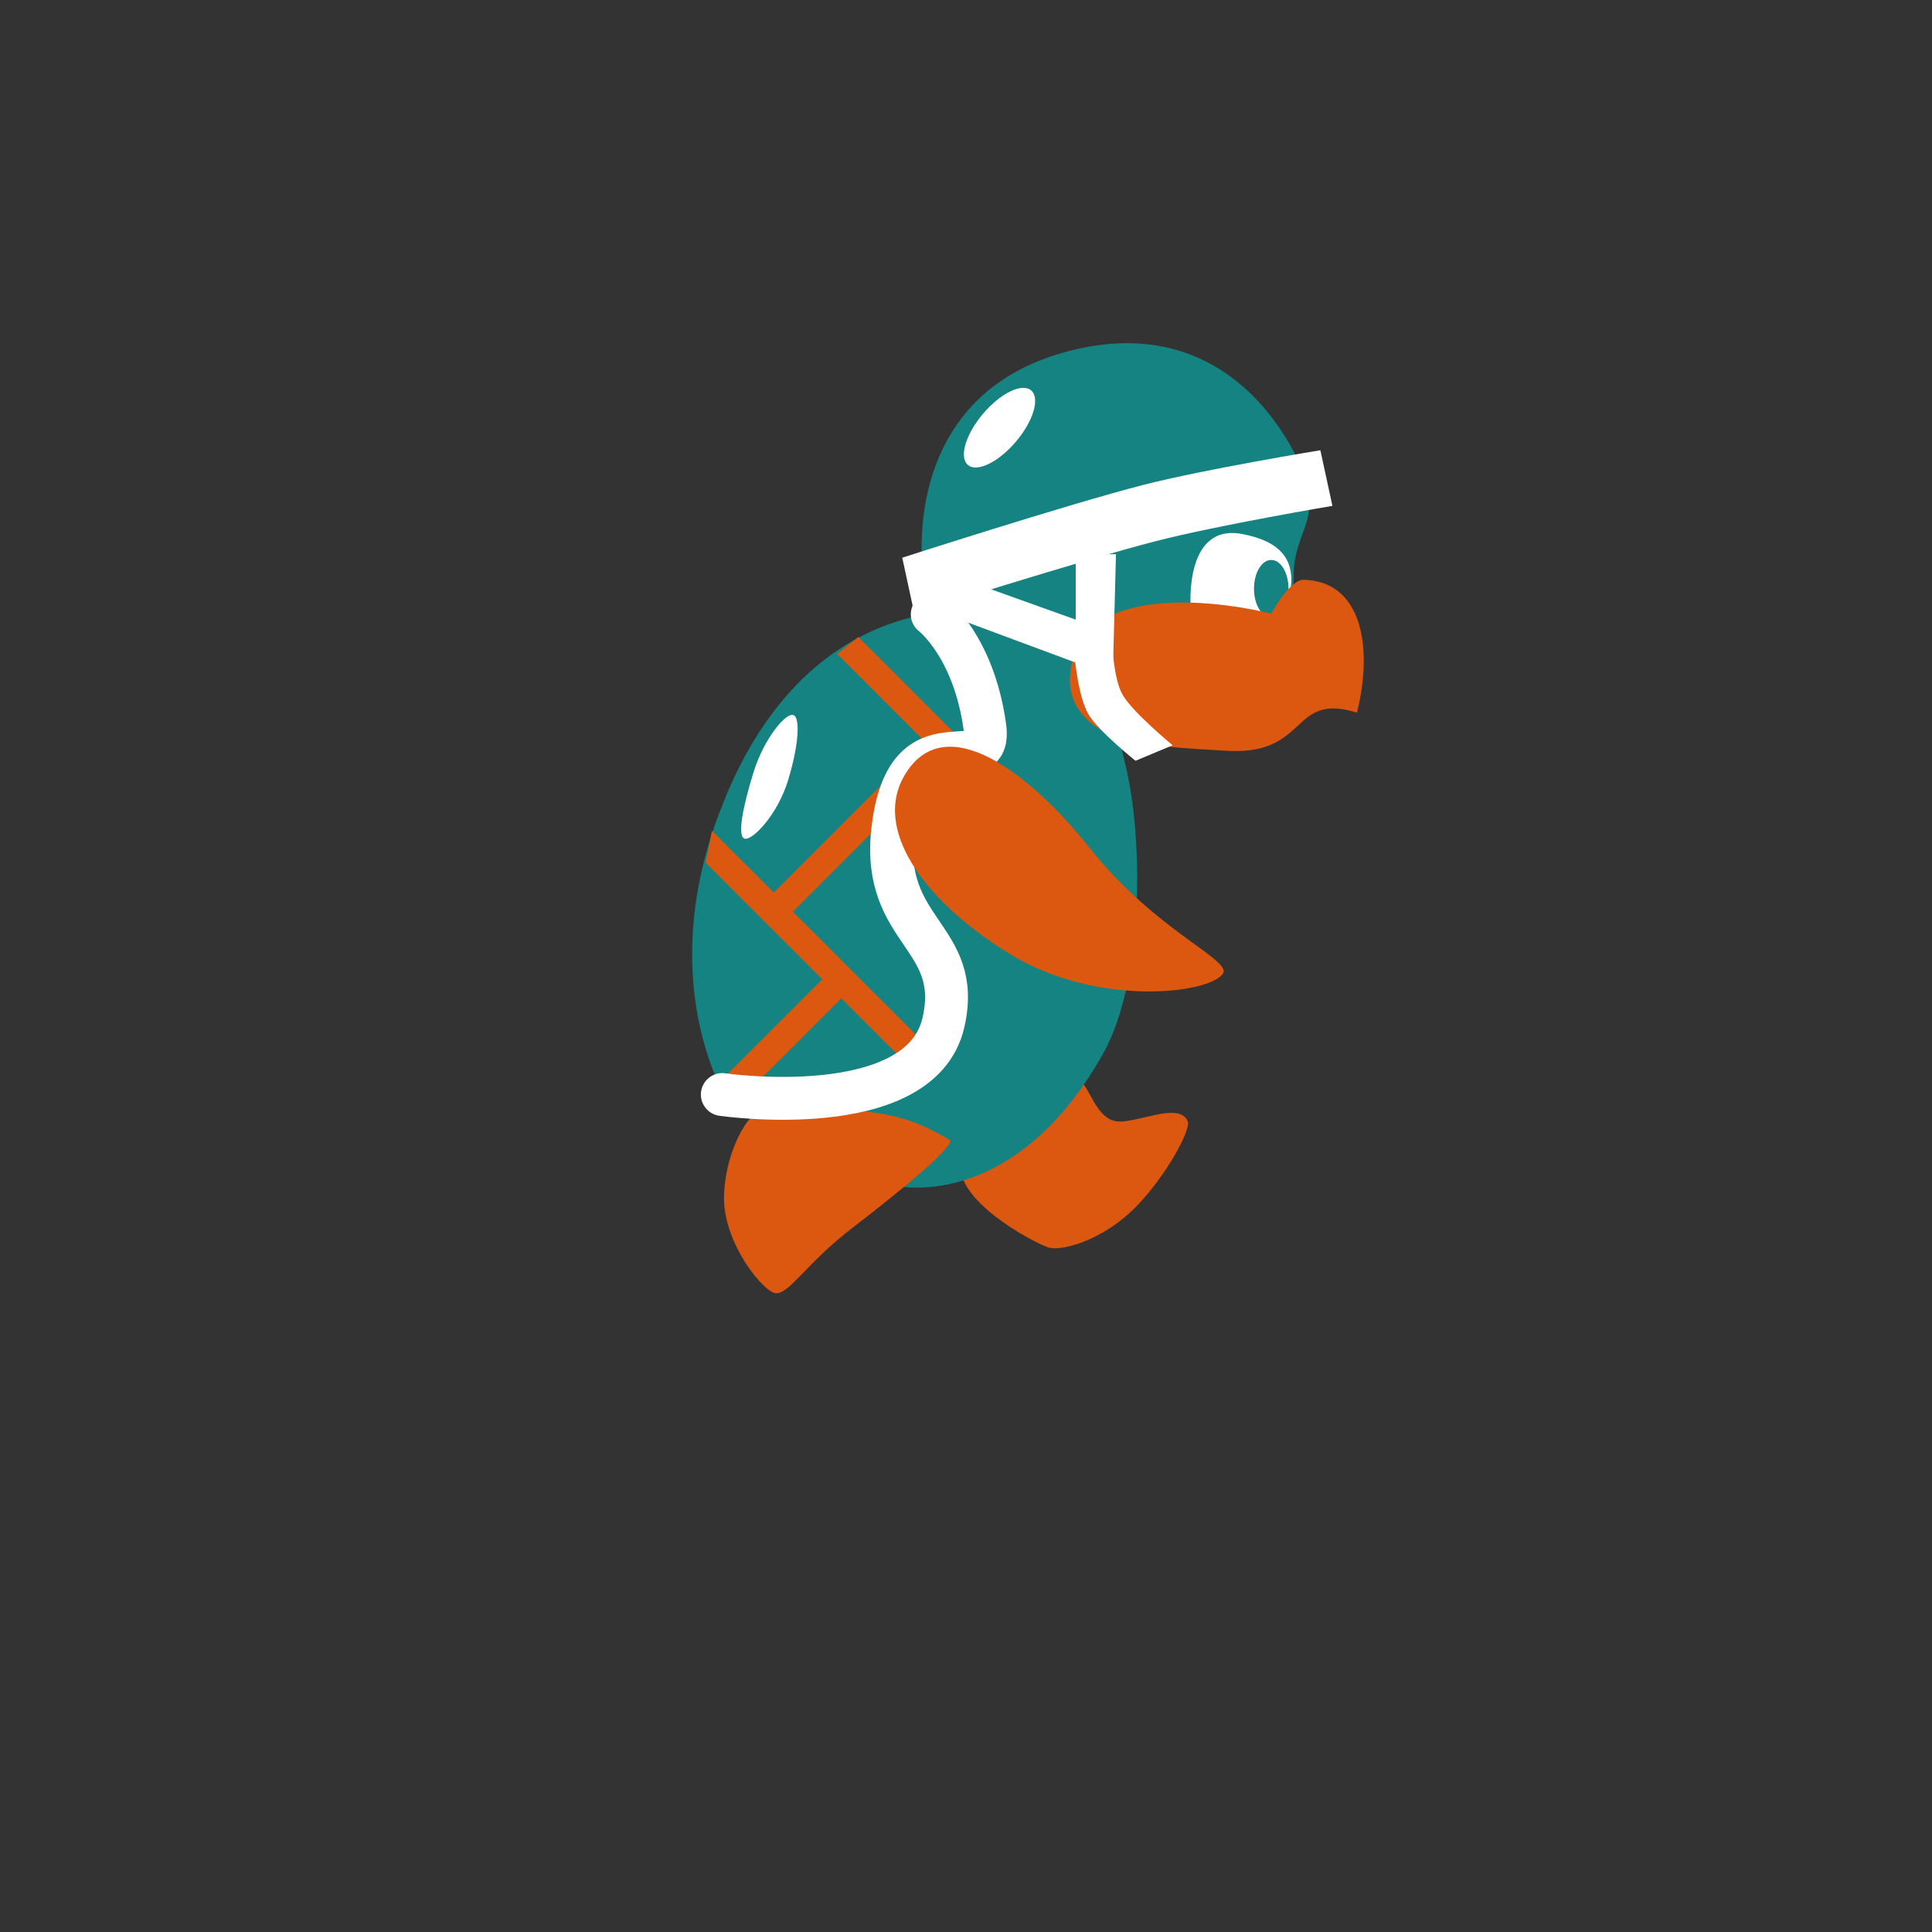 <svg version="1.1" xmlns="http://www.w3.org/2000/svg" xmlns:xlink="http://www.w3.org/1999/xlink" width="112.666" height="112.666" viewBox="0,0,112.666,112.666"><rect x="0" y="0" width="112.666" height="112.666" fill="#333333" stroke="none"/><g transform="translate(-183.835,-123.667)"><g data-paper-data="{&quot;isPaintingLayer&quot;:true}" fill-rule="nonzero" stroke-linejoin="miter" stroke-miterlimit="10" stroke-dasharray="" stroke-dashoffset="0" style="mix-blend-mode: normal"><path d="M183.835,236.333v-112.666h112.666v112.666z" data-paper-data="{&quot;index&quot;:null}" fill="none" stroke="none" stroke-width="0" stroke-linecap="butt"/><g><path d="M250.063,194.058c-1.825,1.865 -4.17,2.556 -5.02,2.377c-0.522,-0.11 -4.987,-2.352 -5.196,-4.598c-0.196,-2.107 6.544,-5.493 6.992,-5.13c0.565,0.457 0.913,2.066 1.991,2.329c1.078,0.264 3.762,-1.194 4.268,0.016c0.202,0.482 -1.239,3.171 -3.034,5.006z" data-paper-data="{&quot;index&quot;:null}" fill="#dc570f" stroke="none" stroke-width="0" stroke-linecap="butt"/><path d="M248.187,185.067c-5.949,10.685 -15.187,8.546 -16.445,4.785c-1.65,-0.602 -5.532,-2.108 -5.532,-2.108c0,0 -4.359,-6.885 -0.242,-17.148c4.365,-11.131 13.117,-12.635 19.009,-10.486c2.833,1.033 3.632,4.416 4.55,8.427c0.991,4.331 0.976,12.371 -1.34,16.53z" data-paper-data="{&quot;index&quot;:null}" fill="#148382" stroke="none" stroke-width="0" stroke-linecap="butt"/><path d="M249.123,166.184c-4.561,0 -10.141,-0.553 -11.734,-4.183c-0.495,-1.127 0.91,-4.369 0.91,-5.657c0,-5.434 4.846,-9.84 10.824,-9.84c3.249,0 8.648,2.89 10.451,5.177c1.515,1.921 -0.298,3.021 -0.298,5.502c0,5.434 -4.175,9.001 -10.153,9.001z" data-paper-data="{&quot;index&quot;:null}" fill="#148382" stroke="none" stroke-width="0" stroke-linecap="butt"/><path d="M259.142,157.494c0,1.482 -1.577,2.683 -3.521,2.683c-1.945,0 -2.348,-1.006 -2.348,-1.006c0,0 -0.436,-5.031 3.018,-4.36c1.909,0.371 2.851,1.201 2.851,2.683z" data-paper-data="{&quot;index&quot;:null}" fill="#ffffff" stroke="none" stroke-width="0" stroke-linecap="butt"/><path d="M258.975,157.998c0,0.926 -0.45,1.677 -1.006,1.677c-0.556,0 -1.006,-0.751 -1.006,-1.677c0,-0.926 0.45,-1.677 1.006,-1.677c0.556,0 1.006,0.751 1.006,1.677z" data-paper-data="{&quot;index&quot;:null}" fill="#148382" stroke="none" stroke-width="0" stroke-linecap="butt"/><path d="M262.967,165.224c-3.928,-1.225 -2.746,2.557 -7.682,2.221c-2.003,-0.136 -4.823,-0.185 -6.684,-0.947c-1.627,-0.666 -2.441,-1.956 -2.374,-3.287c0.335,-6.713 11.741,-3.763 11.741,-3.763c0,0 1.068,-1.989 1.895,-1.969c3.441,0.084 4.04,3.996 3.104,7.744z" data-paper-data="{&quot;index&quot;:null}" fill="#dc570f" stroke="none" stroke-width="0" stroke-linecap="butt"/><path d="M237.687,157.296c0,0 -1.713,-10.528 8.491,-13.16c10.419,-2.687 13.796,7.413 13.796,7.413z" data-paper-data="{&quot;index&quot;:null}" fill="#148382" stroke="none" stroke-width="0" stroke-linecap="butt"/><path d="M251.262,155.218c-4.366,1.122 -14.109,4.216 -14.109,4.216l-0.703,-3.244c0,0 9.655,-3.114 14.029,-4.238c3.602,-0.926 10.354,-2.029 10.354,-2.029l0.703,3.244c0,0 -6.652,1.121 -10.274,2.051z" data-paper-data="{&quot;index&quot;:null}" fill="#ffffff" stroke="none" stroke-width="0" stroke-linecap="butt"/><path d="M246.566,162.357v-6.372h2.348l-0.168,6.372z" data-paper-data="{&quot;index&quot;:null}" fill="#ffffff" stroke="none" stroke-width="0" stroke-linecap="butt"/><path d="M237.696,159.012l2.104,-1.635l8.257,2.959l-0.595,2.305z" data-paper-data="{&quot;index&quot;:null}" fill="#ffffff" stroke="none" stroke-width="0" stroke-linecap="butt"/><path d="M250.052,168.032c0,0 -2.147,-1.722 -2.727,-2.683c-0.594,-0.983 -0.795,-3.151 -0.795,-3.151l2.166,-0.905c0,0 0.094,2.048 0.623,2.924c0.628,1.04 2.899,2.91 2.899,2.91z" data-paper-data="{&quot;index&quot;:null}" fill="#ffffff" stroke="none" stroke-width="0" stroke-linecap="butt"/><path d="M243.082,149.42c-1.018,1.201 -2.272,1.811 -2.802,1.362c-0.53,-0.449 -0.135,-1.787 0.883,-2.988c1.018,-1.201 2.272,-1.811 2.802,-1.362c0.53,0.449 0.135,1.787 -0.883,2.988z" data-paper-data="{&quot;index&quot;:null}" fill="#ffffff" stroke="none" stroke-width="0" stroke-linecap="butt"/><path d="M230.093,165.364c0.442,0.137 0.301,1.862 -0.316,3.852c-0.617,1.99 -2.08,3.493 -2.522,3.356c-0.442,-0.137 -0.099,-1.862 0.517,-3.852c0.617,-1.99 1.878,-3.493 2.321,-3.356z" data-paper-data="{&quot;index&quot;:null}" fill="#ffffff" stroke="none" stroke-width="0" stroke-linecap="butt"/><path d="M236.961,185.948l-11.97,-11.97l0.36,-1.867l12.724,12.724z" data-paper-data="{&quot;index&quot;:null}" fill="#dc570f" stroke="none" stroke-width="0" stroke-linecap="butt"/><path d="M228.004,176.672l8.454,-8.454l1.113,1.113l-8.454,8.454z" data-paper-data="{&quot;index&quot;:null}" fill="#dc570f" stroke="none" stroke-width="0" stroke-linecap="butt"/><path d="M239.096,168.242l-6.445,-6.445l1.239,-0.988l6.32,6.32z" data-paper-data="{&quot;index&quot;:null}" fill="#dc570f" stroke="none" stroke-width="0" stroke-linecap="butt"/><path d="M233.438,195.356c-2.569,1.983 -3.565,3.76 -4.359,3.728c-0.687,-0.028 -3.114,-2.939 -3.023,-5.719c0.076,-2.293 1.167,-4.498 2.066,-4.921c0.428,-0.202 3.948,-0.316 6.878,0.128c2.096,0.317 3.247,1.028 4.183,1.543c0.507,0.279 -2.716,2.903 -5.746,5.241z" data-paper-data="{&quot;index&quot;:null}" fill="#dc570f" stroke="none" stroke-width="0" stroke-linecap="butt"/><path d="M225.904,186.654l6.698,-6.698l1.113,1.113l-6.949,6.949z" data-paper-data="{&quot;index&quot;:null}" fill="#dc570f" stroke="none" stroke-width="0" stroke-linecap="butt"/><path d="M238.199,159.493c0,0 2.405,1.826 3.064,6.531c0.492,3.514 -4.562,-1.286 -5.373,6.11c-0.649,5.926 4.111,6.129 2.963,11.159c-1.342,5.881 -12.896,4.203 -12.896,4.203" data-paper-data="{&quot;index&quot;:null}" fill="none" stroke="#ffffff" stroke-width="2.5" stroke-linecap="round"/><path d="M255.158,180.431c-0.742,1.193 -7.396,2.005 -12.525,-1.186c-5.129,-3.191 -7.855,-7.319 -6.048,-10.369c2.359,-3.983 7.341,-0.116 10.859,4.312c3.757,4.73 8.205,6.452 7.713,7.242z" data-paper-data="{&quot;index&quot;:null}" fill="#dc570f" stroke="none" stroke-width="0" stroke-linecap="butt"/></g></g></g></svg>